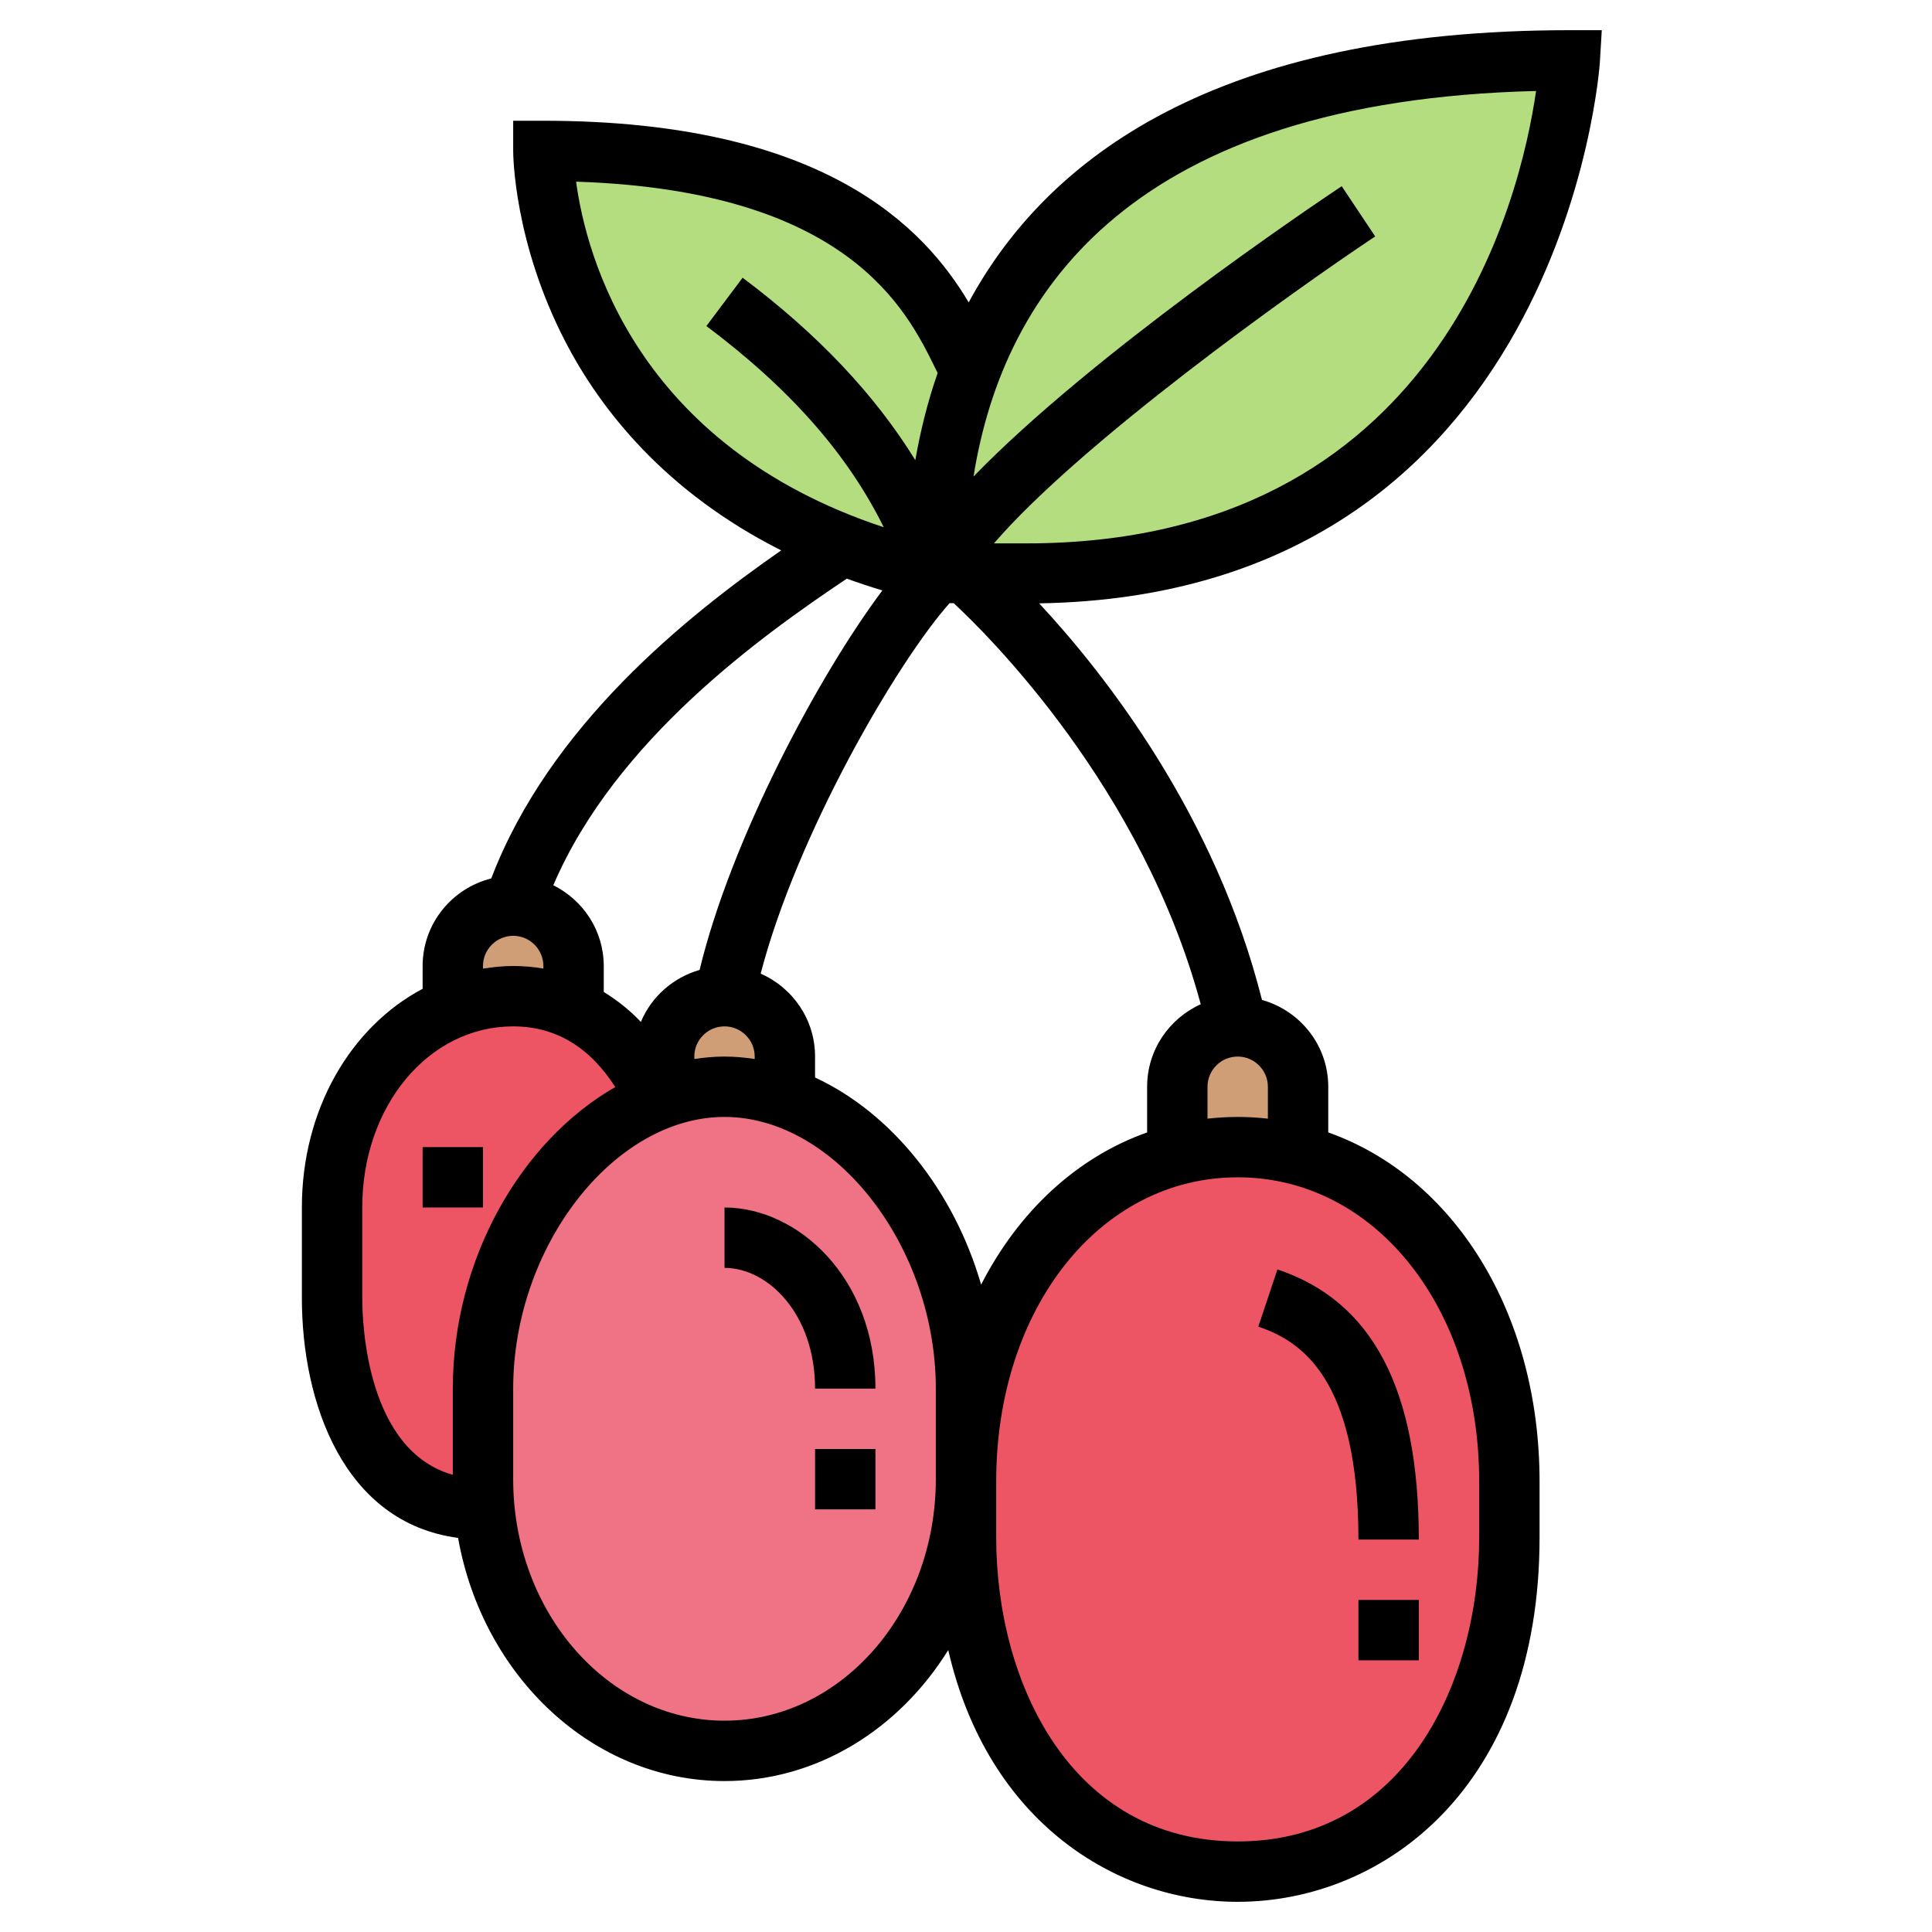 <?xml version="1.0" encoding="UTF-8"?>
<!DOCTYPE svg PUBLIC '-//W3C//DTD SVG 1.0//EN'
          'http://www.w3.org/TR/2001/REC-SVG-20010904/DTD/svg10.dtd'>
<svg contentScriptType="text/ecmascript" width="100pt" xmlns:xlink="http://www.w3.org/1999/xlink" zoomAndPan="magnify" style="enable-background:new 0 0 64 64;" contentStyleType="text/css" height="100.0pt" viewBox="0 0 64 64" id="Layer_5" preserveAspectRatio="xMidYMid meet" xmlns="http://www.w3.org/2000/svg" version="1.0"
><path style="fill:#b4dd7f;" d="m31 19c0-2.3.33-4.69 1.21-6.91 2.17-5.52 7.68-10.09 19.79-10.09 0 0-1 17-18 17h-2z"
  /><path style="fill:#b4dd7f;" d="m32.21 12.09c-.88 2.22-1.21 4.61-1.21 6.91-1.12-.26-2.14-.58-3.08-.95-9.92-3.86-9.92-13.05-9.92-13.05 11 0 13 5 14 7z"
  /><g style="fill:#cf9e76;"
  ><path d="m17 30c1.1 0 2 .9 2 2v1.42l-2-.42c-.7 0-1.37.13-2 .39v-1.39c0-1.1.9-2 2-2z"
    /><path d="m24 33c1.1 0 2 .9 2 2v1.35l-2-.35c-.69 0-1.36.12-2 .35v-1.35c0-1.1.9-2 2-2z"
    /><path d="m41 34c1.1 0 2 .9 2 2v2.26c-.64-.17-1.31-.26-2-.26s-1.36.09-2 .26v-2.26c0-1.1.9-2 2-2z"
  /></g
  ><path style="fill:#ed5565;" d="m19 33.42c.38.18.73.41 1.05.68.69.58 1.26 1.38 1.7 2.34-3.32 1.33-5.75 5.44-5.75 9.56v3c0 .33.02.66.05.99l-.05.01c-4 0-5-4.24-5-7v-3c0-3.15 1.67-5.69 4-6.61.63-.26 1.3-.39 2-.39z"
  /><path style="fill:#ef7385;" d="m26 36.35c1.41.49 2.66 1.48 3.66 2.77 1.44 1.88 2.34 4.38 2.34 6.88v3 .08c-.04 4.96-3.6 8.92-8 8.92-4.13 0-7.52-3.48-7.95-8.01-.03-.33-.05-.66-.05-.99v-3c0-4.12 2.43-8.23 5.75-9.56.08-.03.17-.06.25-.09.64-.23 1.31-.35 2-.35z"
  /><path style="fill:#ed5565;" d="m43 38.26c1.68.44 3.19 1.44 4.36 2.86 1.63 1.96 2.64 4.73 2.64 7.96v1.84c0 5.1-2.7 11.08-9 11.08s-9-5.98-9-11.08v-1.84c0-.03 0-.05 0-.08.03-5.53 3.01-9.69 7-10.74.64-.17 1.31-.26 2-.26s1.36.09 2 .26z"
  /><path d="m45 51h2c0-4.971-1.532-7.898-4.684-8.948l-.633 1.896c1.424.475 3.317 1.723 3.317 7.052z"
  /><path d="m45 53h2v2h-2z"
  /><path d="m24 40v2c1.443 0 3 1.529 3 4h2c0-3.706-2.595-6-5-6z"
  /><path d="m27 48h2v2h-2z"
  /><path d="m52.998 2.059.063-1.059h-1.061c-11.694 0-17.311 4.209-19.911 9.017-1.459-2.452-4.755-6.017-14.089-6.017h-1v1c0 .122.02 3.032 1.738 6.336 1.159 2.23 3.29 4.955 7.14 6.896-3.13 2.178-7.672 5.806-9.604 10.867-1.303.327-2.274 1.498-2.274 2.901v.755c-2.382 1.263-4 3.995-4 7.245v3c0 3.451 1.375 7.441 5.174 7.945.817 4.586 4.463 8.055 8.826 8.055 3.072 0 5.787-1.722 7.412-4.34 1.304 5.695 5.568 8.34 9.588 8.34 4.816 0 10-3.779 10-12.077v-1.846c0-5.612-2.857-10.097-7-11.564v-1.513c0-1.374-.933-2.522-2.195-2.876-1.54-6.115-5.176-10.767-7.381-13.137 17.325-.287 18.564-17.75 18.574-17.928zm-13.222 31.208c-1.044.47-1.776 1.515-1.776 2.733v1.513c-2.341.829-4.263 2.628-5.499 5.042-.904-3.12-2.97-5.687-5.501-6.861v-.694c0-1.228-.743-2.283-1.802-2.747 1.2-4.616 4.513-10.312 6.258-12.273l.137.001c1.151 1.066 6.255 6.123 8.183 13.286zm-15.776.733c.551 0 1 .448 1 1v.081c-.33-.05-.663-.081-1-.081s-.67.031-1 .081v-.081c0-.552.449-1 1-1zm26.884-30.986c-.522 3.62-3.248 14.986-16.884 14.986h-1.074c2.854-3.313 9.804-8.285 12.629-10.168l-1.109-1.664c-1.003.669-8.285 5.576-12.197 9.618.998-6.241 5.36-12.445 18.635-12.772zm-31.8 3.004c9.009.293 10.945 4.238 11.895 6.172l.082.166c-.339.971-.575 1.942-.74 2.887-1.342-2.173-3.227-4.173-5.721-6.043l-1.2 1.6c2.779 2.085 4.676 4.242 5.876 6.666-8.185-2.706-9.859-8.972-10.192-11.448zm8.968 13.15c.379.138.772.268 1.178.391-2.117 2.822-5.015 8.259-6.055 12.571-.879.254-1.597.887-1.945 1.723-.376-.4-.792-.721-1.23-.994v-.859c0-1.175-.685-2.184-1.671-2.676 2.072-4.836 6.938-8.287 9.723-10.156zm-12.052 12.832c0-.552.449-1 1-1s1 .448 1 1v.085c-.324-.055-.657-.085-1-.085-.341 0-.673.036-1 .087zm-4 11v-3c0-3.364 2.196-6 5-6 1.4 0 2.531.679 3.382 2.01-3.107 1.775-5.382 5.684-5.382 9.99v2.855c-2.833-.8-3-4.95-3-5.855zm12 14c-3.86 0-7-3.589-7-8v-3c0-4.71 3.336-9 7-9s7 4.29 7 9v3c0 4.411-3.14 8-7 8zm25-7.923v1.846c0 4.853-2.503 10.077-8 10.077s-8-5.224-8-10.077v-1.846c0-5.745 3.439-10.077 8-10.077s8 4.332 8 10.077zm-7-12.02c-.328-.036-.661-.057-1-.057s-.672.021-1 .057v-1.057c0-.552.449-1 1-1s1 .448 1 1z"
  /><path d="m14 38h2v2h-2z"
/></svg
>
